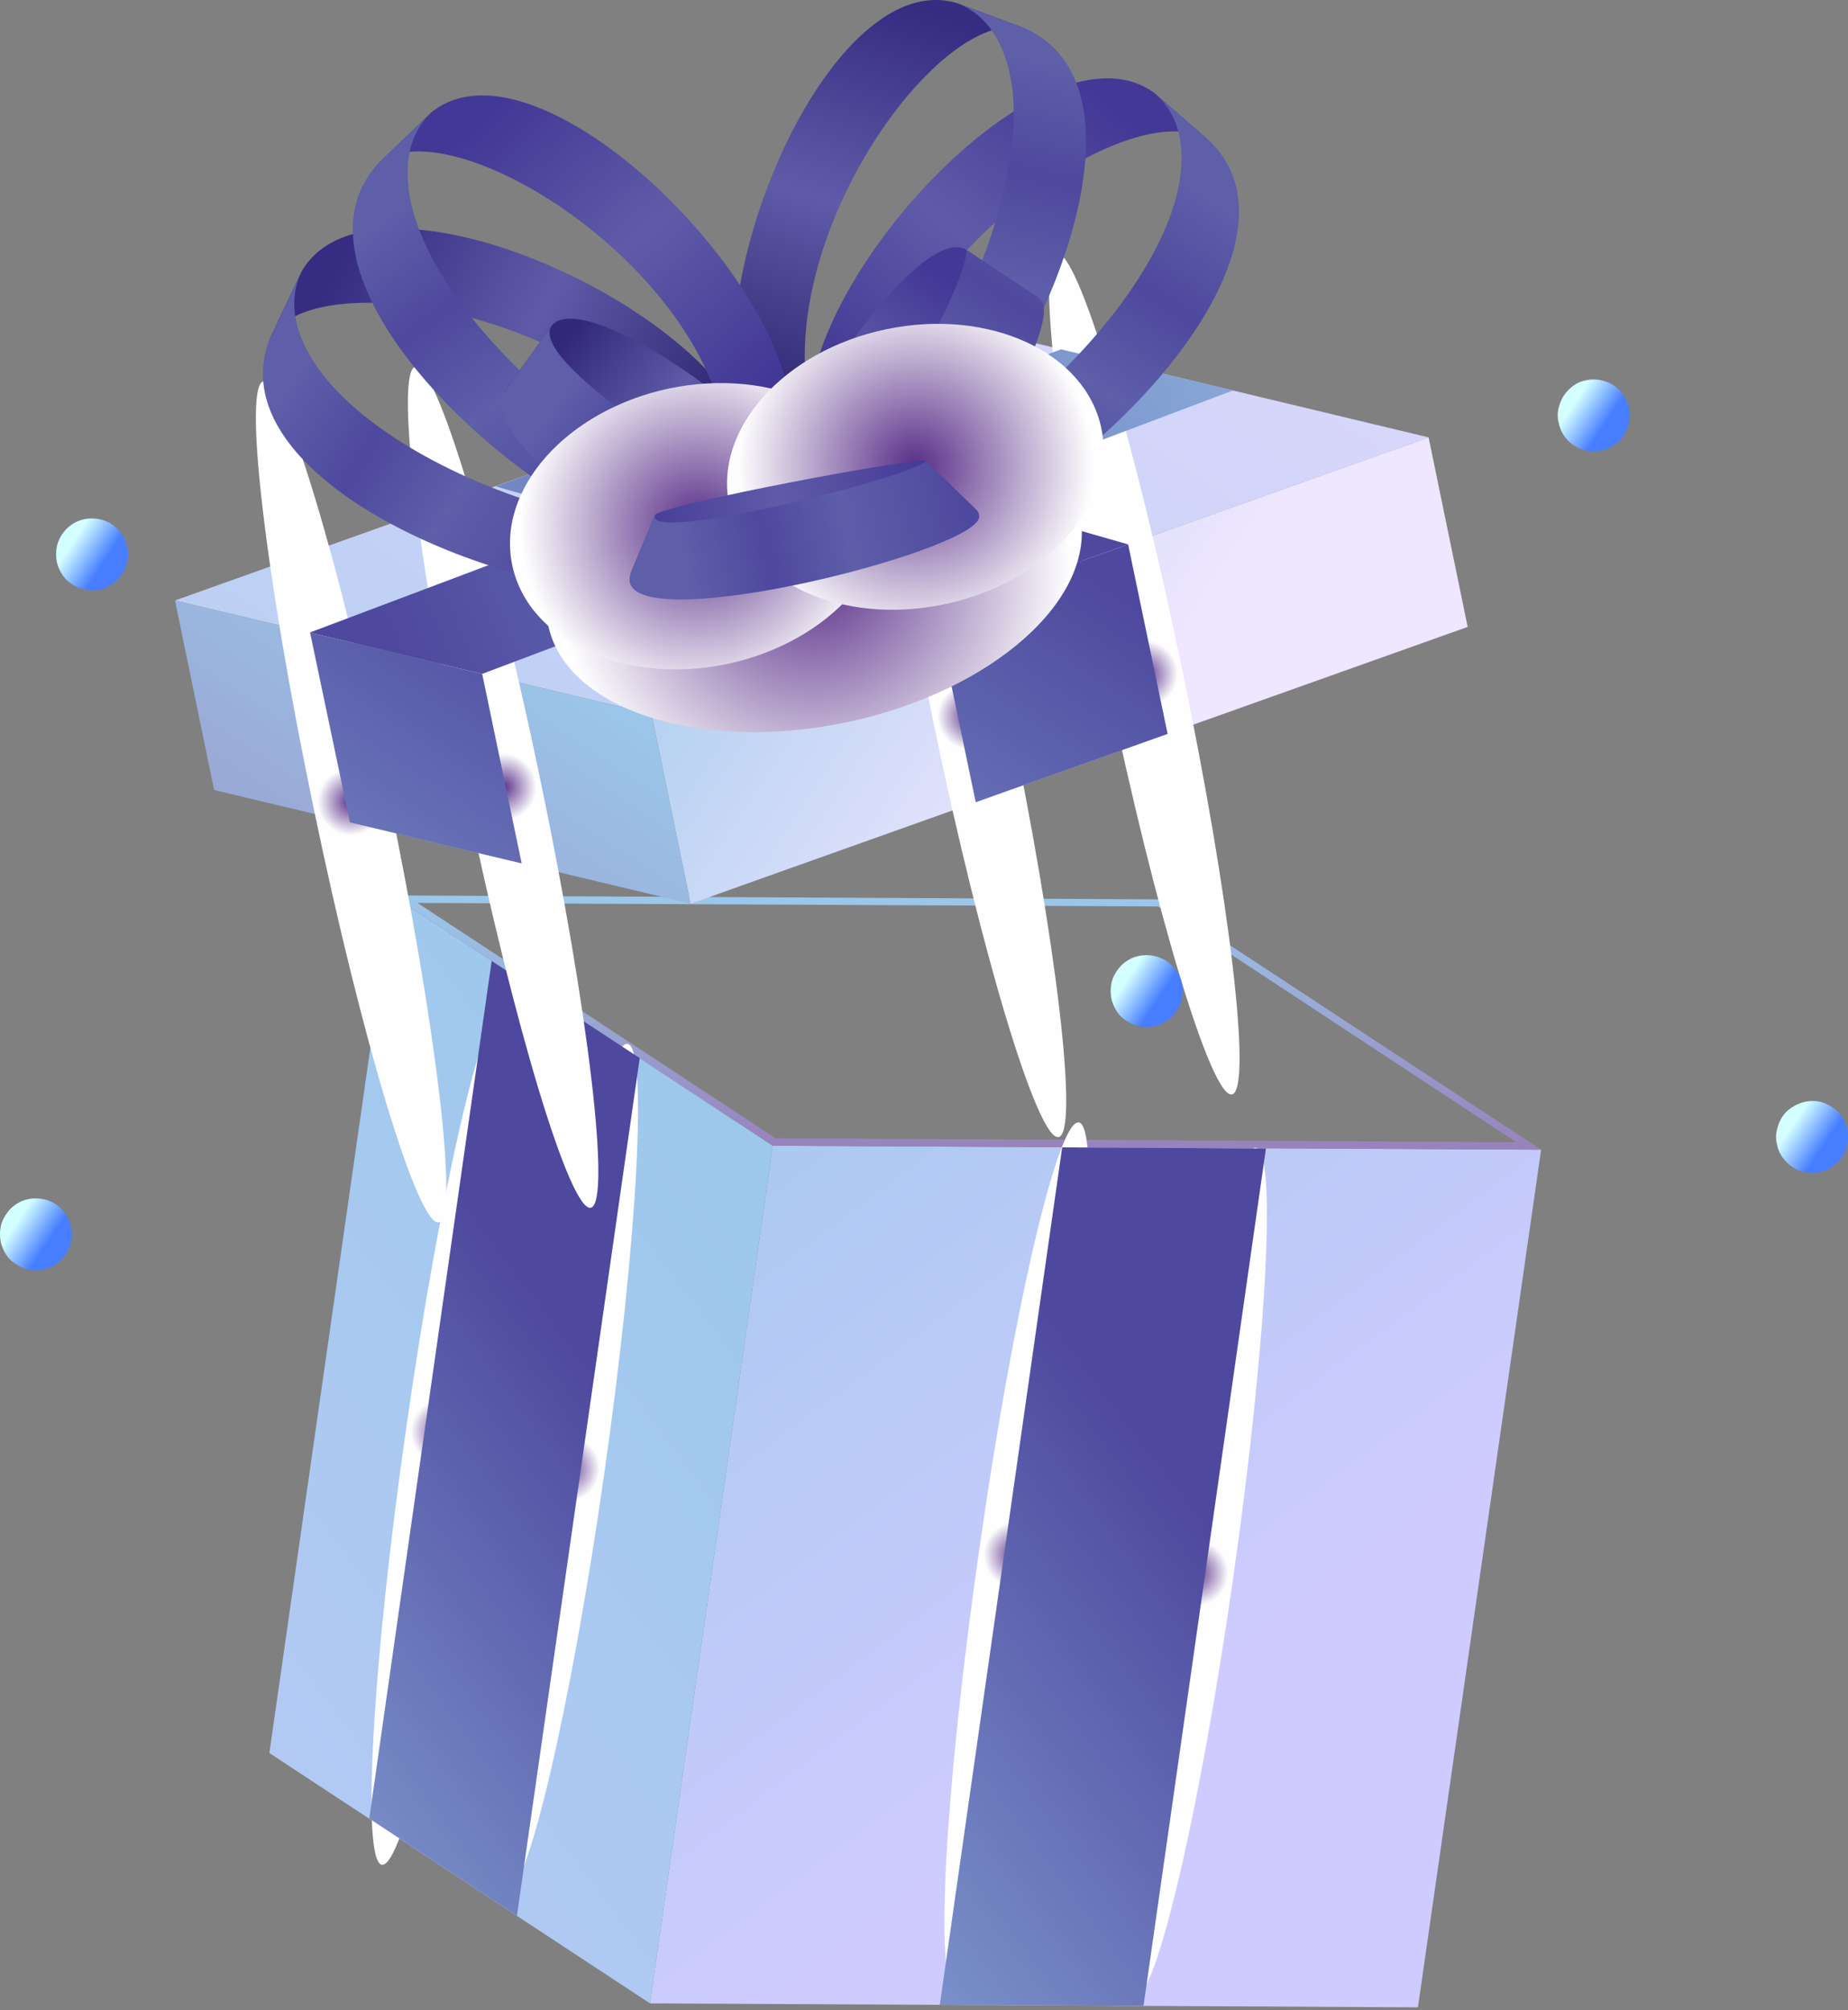 <svg width="137" height="149" viewBox="0 0 137 149" fill="none" xmlns="http://www.w3.org/2000/svg">
<rect x="0" y="0" width="137" height="149" fill="#808080" stroke="none"/>
<path d="M114.25 85.227L105.117 148.803L48.187 148.51L57.29 84.934L114.25 85.227Z" fill="url(#paint0_linear_96_2667)"/>
<path d="M57.29 84.934L48.187 148.51L19.97 129.952L29.073 66.377L57.29 84.934Z" fill="url(#paint1_linear_96_2667)"/>
<path fill-rule="evenodd" clip-rule="evenodd" d="M114.25 85.227L57.29 84.934L29.073 66.377L86.004 66.67L114.25 85.227ZM57.495 84.378L112.406 84.671L85.858 67.197L30.946 66.933L57.495 84.378Z" fill="url(#paint2_linear_96_2667)"/>
<path style="mix-blend-mode:multiply" d="M78.16 115.639C75.642 133.348 72.335 147.544 70.783 147.31C69.261 147.076 70.052 132.557 72.598 114.849C75.115 97.14 78.423 82.973 79.974 83.207C81.496 83.412 80.706 97.931 78.16 115.639Z" fill="url(#paint3_radial_96_2667)"/>
<path style="mix-blend-mode:multiply" d="M91.419 116.986C88.931 134.402 85.653 148.334 84.101 148.129C82.579 147.895 83.34 133.611 85.828 116.195C88.316 98.779 91.594 84.847 93.117 85.081C94.668 85.286 93.907 99.599 91.419 116.986Z" fill="url(#paint4_radial_96_2667)"/>
<path style="mix-blend-mode:multiply" d="M35.688 106.565C33.142 124.274 29.863 138.441 28.312 138.236C26.79 138.002 27.58 123.484 30.127 105.775C32.644 88.067 35.952 73.9 37.474 74.105C39.025 74.339 38.205 88.857 35.688 106.565Z" fill="url(#paint5_radial_96_2667)"/>
<path style="mix-blend-mode:multiply" d="M44.791 109.288C42.303 126.703 39.025 140.636 37.503 140.402C35.952 140.197 36.742 125.913 39.23 108.497C41.718 91.081 44.967 77.149 46.518 77.383C48.04 77.588 47.279 91.872 44.791 109.288Z" fill="url(#paint6_radial_96_2667)"/>
<path d="M78.745 85.052L93.848 85.139L84.775 148.686L69.671 148.627L78.745 85.052Z" fill="url(#paint7_linear_96_2667)"/>
<path d="M36.449 71.236L47.425 78.436L38.322 142.012L27.375 134.811L36.449 71.236Z" fill="url(#paint8_linear_96_2667)"/>
<path d="M70.608 23.964L105.908 32.423L48.303 52.942L12.974 44.512L70.608 23.964Z" fill="url(#paint9_linear_96_2667)"/>
<path d="M105.908 32.423L108.805 46.473L51.201 66.992L48.303 52.942L105.908 32.423Z" fill="url(#paint10_linear_96_2667)"/>
<path d="M48.303 52.942L51.201 66.992L15.872 58.562L12.974 44.512L48.303 52.942Z" fill="url(#paint11_linear_96_2667)"/>
<path style="mix-blend-mode:multiply" d="M28.78 58.855C32.351 76.095 34.049 90.291 32.527 90.613C31.005 90.935 26.848 77.236 23.277 60.025C19.677 42.814 18.009 28.589 19.531 28.267C21.053 27.945 25.18 41.644 28.78 58.855Z" fill="url(#paint12_radial_96_2667)"/>
<path style="mix-blend-mode:multiply" d="M40.049 57.772C43.65 74.983 45.318 89.208 43.796 89.53C42.274 89.823 38.117 76.124 34.547 58.913C30.946 41.702 29.278 27.477 30.8 27.184C32.322 26.862 36.478 40.561 40.049 57.772Z" fill="url(#paint13_radial_96_2667)"/>
<path style="mix-blend-mode:multiply" d="M74.735 52.532C78.335 69.772 80.003 83.969 78.481 84.29C76.959 84.612 72.803 70.914 69.232 53.703C65.632 36.463 63.963 22.267 65.485 21.945C67.007 21.623 71.164 35.321 74.735 52.532Z" fill="url(#paint14_radial_96_2667)"/>
<path style="mix-blend-mode:multiply" d="M87.585 49.371C91.185 66.582 92.853 80.807 91.331 81.129C89.809 81.422 85.653 67.724 82.082 50.513C78.481 33.301 76.813 19.076 78.335 18.783C79.857 18.461 84.013 32.16 87.585 49.371Z" fill="url(#paint15_radial_96_2667)"/>
<path d="M22.985 46.883L35.746 49.956L38.674 64.006L25.941 60.962L22.985 46.883Z" fill="url(#paint16_linear_96_2667)"/>
<path d="M69.407 45.419L83.633 40.356L86.56 54.405L72.335 59.469L69.407 45.419Z" fill="url(#paint17_linear_96_2667)"/>
<path d="M83.633 40.356L69.407 45.419L36.742 36.053L50.909 30.989L83.633 40.356Z" fill="url(#paint18_linear_96_2667)"/>
<path d="M91.419 28.94L35.746 49.956L27.229 47.907L22.985 46.883L78.657 25.896L91.419 28.94Z" fill="url(#paint19_linear_96_2667)"/>
<path d="M89.751 10.529C83.516 5.729 59.046 23.789 66.012 39.156L61.885 35.555C53.133 27.594 76.345 -0.067 85.623 6.929L89.751 10.529Z" fill="url(#paint20_linear_96_2667)"/>
<path d="M61.885 35.555C67.71 39.507 88.141 22.354 87.585 11.261C87.497 9.446 86.823 7.983 85.623 6.929L89.751 10.529C98.883 19.691 75.759 40.619 67.476 39.712C66.92 39.653 66.334 39.419 66.012 39.156L61.885 35.555Z" fill="url(#paint21_linear_96_2667)"/>
<path d="M76.052 2.128C68.529 -0.155 51.933 25.311 63.817 37.282L58.724 35.35C47.718 30.96 59.778 -3.082 70.93 0.226L76.052 2.128Z" fill="url(#paint22_linear_96_2667)"/>
<path d="M58.724 35.35C65.544 36.99 78.686 13.778 74.266 3.592C73.535 1.924 72.422 0.782 70.93 0.226L76.052 2.129C87.819 7.544 73.476 35.233 65.398 37.282C64.841 37.429 64.227 37.429 63.817 37.282L58.724 35.35Z" fill="url(#paint23_linear_96_2667)"/>
<path d="M22.341 20.159C28.049 10.032 60.392 26.13 55.533 36.931L53.192 41.849C53.426 24.989 23.804 18.227 19.999 25.106L22.341 20.159Z" fill="url(#paint24_linear_96_2667)"/>
<path d="M53.192 41.849C53.016 42.258 52.577 42.697 52.08 42.961C44.85 47.088 15.287 37.165 19.999 25.106L22.341 20.159C21.668 21.593 21.638 23.203 22.282 24.901C26.175 35.321 51.758 42.873 55.533 36.931L53.192 41.849Z" fill="url(#paint25_linear_96_2667)"/>
<path d="M31.941 8.363C40.898 0.958 65.397 27.506 56.997 35.877L53.075 39.653C59.28 23.964 34.02 7.075 28.019 12.139L31.941 8.363Z" fill="url(#paint26_linear_96_2667)"/>
<path d="M53.075 39.653C52.753 39.946 52.167 40.18 51.611 40.268C43.386 41.556 19.326 21.74 28.019 12.139L31.941 8.363C30.8 9.475 30.214 10.968 30.214 12.783C30.156 23.906 51.377 40.092 56.997 35.877L53.075 39.653Z" fill="url(#paint27_linear_96_2667)"/>
<path style="mix-blend-mode:multiply" d="M80.062 38.102C81.35 44.366 73.593 51.273 62.705 53.557C51.816 55.81 41.923 52.591 40.635 46.327C39.318 40.063 47.103 33.155 57.992 30.901C68.881 28.618 78.745 31.867 80.062 38.102Z" fill="url(#paint28_radial_96_2667)"/>
<path d="M40.898 24.14C43.562 20.891 61.475 33.946 59.075 37.487L55.358 42.697C52.021 36.287 36.976 29.555 37.415 29.028L40.898 24.14Z" fill="url(#paint29_linear_96_2667)"/>
<path d="M55.358 42.697C55.27 42.814 55.094 42.961 54.889 43.019C52.05 44.044 34.986 33.009 37.415 29.028L40.898 24.14C38.879 26.979 56.411 37.692 59.075 37.487L55.358 42.697Z" fill="url(#paint30_linear_96_2667)"/>
<path d="M58.9 37.136C55.592 34.589 68.003 16.237 71.632 18.52L76.959 22.062C70.666 25.633 64.461 40.883 63.905 40.444L58.9 37.136Z" fill="url(#paint31_linear_96_2667)"/>
<path d="M76.959 22.062C77.106 22.149 77.223 22.325 77.311 22.501C78.423 25.311 67.973 42.756 63.905 40.443L58.9 37.136C61.827 39.068 71.925 21.154 71.632 18.52L76.959 22.062Z" fill="url(#paint32_linear_96_2667)"/>
<path style="mix-blend-mode:multiply" d="M65.544 36.141C66.715 41.761 61.504 47.615 53.894 49.224C46.284 50.805 39.142 47.527 37.971 41.878C36.8 36.258 42.01 30.404 49.621 28.794C57.26 27.213 64.373 30.491 65.544 36.141Z" fill="url(#paint33_radial_96_2667)"/>
<path style="mix-blend-mode:multiply" d="M81.643 31.721C82.813 37.37 77.574 43.224 69.964 44.805C62.353 46.385 55.241 43.107 54.07 37.458C52.87 31.838 58.109 25.984 65.719 24.403C73.33 22.823 80.442 26.101 81.643 31.721Z" fill="url(#paint34_radial_96_2667)"/>
<path d="M48.567 38.16C49.24 37.399 67.885 33.858 68.647 34.18L72.422 37.838C63.758 37.077 46.43 43.166 46.752 42.492L48.567 38.16Z" fill="url(#paint35_linear_96_2667)"/>
<path d="M72.422 37.839C72.54 37.956 72.598 38.131 72.598 38.307C72.481 40.941 44.996 47.761 46.752 42.492L48.567 38.16C47.63 40.414 67.534 35.38 68.647 34.18L72.422 37.839Z" fill="url(#paint36_linear_96_2667)"/>
<path d="M82.403 74.075C82.667 74.134 83.106 74.134 83.428 74.163C83.457 74.778 83.604 75.363 83.838 75.861C83.564 75.724 83.321 75.558 83.106 75.363C82.755 75.012 82.521 74.543 82.403 74.075ZM82.403 72.846C82.696 72.817 83.077 72.758 83.428 72.729C83.399 73.168 83.369 73.665 83.428 74.163C83.106 74.134 82.667 74.134 82.403 74.075C82.316 73.665 82.316 73.256 82.403 72.846ZM83.106 71.587C83.321 71.373 83.564 71.197 83.838 71.06C83.633 71.47 83.487 72.085 83.428 72.729C83.077 72.758 82.696 72.817 82.403 72.846C82.521 72.348 82.784 71.938 83.106 71.587ZM83.428 74.163C84.189 74.28 84.979 74.309 85.77 74.28C85.74 74.924 85.711 75.539 85.653 76.066C85.038 76.212 84.394 76.153 83.838 75.861C83.604 75.363 83.457 74.778 83.428 74.163ZM83.428 72.729C84.218 72.67 84.979 72.641 85.74 72.67C85.77 73.168 85.77 73.724 85.77 74.28C84.979 74.309 84.189 74.28 83.428 74.163C83.369 73.665 83.399 73.168 83.428 72.729ZM83.838 71.06C84.394 70.797 85.038 70.738 85.653 70.885C85.711 71.353 85.711 72.026 85.74 72.67C84.979 72.641 84.218 72.67 83.428 72.729C83.487 72.085 83.633 71.47 83.838 71.06ZM85.77 74.28C86.326 74.222 87.087 74.163 87.614 74.075C87.496 74.543 87.233 75.012 86.882 75.363C86.56 75.685 86.121 75.948 85.653 76.066C85.711 75.539 85.74 74.924 85.77 74.28ZM85.74 72.67C86.365 72.709 86.989 72.768 87.614 72.846C87.701 73.256 87.701 73.665 87.614 74.075C87.087 74.163 86.326 74.222 85.77 74.28C85.77 73.724 85.77 73.168 85.74 72.67ZM85.653 70.885C86.121 71.002 86.56 71.236 86.882 71.587C87.233 71.938 87.496 72.348 87.614 72.846C86.989 72.768 86.365 72.709 85.74 72.67C85.711 72.026 85.711 71.353 85.653 70.885Z" fill="url(#paint37_linear_96_2667)"/>
<path d="M131.753 84.905C132.017 84.964 132.427 84.964 132.749 84.993C132.807 85.579 132.924 86.193 133.188 86.691C132.914 86.554 132.671 86.379 132.456 86.164C132.105 85.813 131.841 85.374 131.753 84.905ZM131.753 83.676C132.046 83.617 132.397 83.559 132.778 83.529C132.719 83.998 132.719 84.496 132.749 84.993C132.427 84.964 132.017 84.964 131.753 84.905C131.636 84.495 131.636 84.086 131.753 83.676ZM132.456 82.388C132.671 82.193 132.914 82.027 133.188 81.89C132.983 82.3 132.836 82.915 132.778 83.529C132.397 83.559 132.046 83.617 131.753 83.676C131.87 83.178 132.105 82.739 132.456 82.388ZM132.749 84.993C133.539 85.081 134.329 85.139 135.09 85.081C135.09 85.725 135.032 86.369 135.002 86.866C134.388 87.013 133.744 86.954 133.188 86.691C132.924 86.193 132.807 85.579 132.749 84.993ZM132.778 83.529C133.539 83.471 134.329 83.471 135.09 83.5C135.119 83.998 135.119 84.554 135.09 85.081C134.329 85.139 133.539 85.081 132.749 84.993C132.719 84.496 132.719 83.998 132.778 83.529ZM133.188 81.89C133.744 81.627 134.388 81.539 135.002 81.686C135.032 82.183 135.061 82.856 135.09 83.5C134.329 83.471 133.539 83.471 132.778 83.529C132.836 82.915 132.983 82.3 133.188 81.89ZM135.09 85.081C135.646 85.052 136.437 84.993 136.934 84.905C136.817 85.374 136.583 85.813 136.232 86.164C135.88 86.515 135.471 86.749 135.002 86.866C135.032 86.369 135.09 85.725 135.09 85.081ZM135.09 83.5C135.695 83.52 136.31 83.578 136.934 83.676C137.022 84.086 137.022 84.495 136.934 84.905C136.437 84.993 135.646 85.052 135.09 85.081C135.119 84.554 135.119 83.998 135.09 83.5ZM135.002 81.686C135.471 81.832 135.88 82.066 136.232 82.388C136.554 82.739 136.817 83.178 136.934 83.676C136.31 83.578 135.695 83.52 135.09 83.5C135.061 82.856 135.032 82.183 135.002 81.686Z" fill="url(#paint38_linear_96_2667)"/>
<path d="M0.066 92.106C0.329 92.164 0.768 92.164 1.09 92.194C1.12 92.808 1.266 93.394 1.5 93.891C1.227 93.755 0.983 93.589 0.768 93.394C0.417 93.043 0.183 92.574 0.066 92.106ZM0.066 90.876C0.359 90.847 0.739 90.789 1.09 90.759C1.061 91.198 1.032 91.696 1.09 92.194C0.768 92.164 0.329 92.164 0.066 92.106C-0.022 91.696 -0.022 91.286 0.066 90.876ZM0.768 89.618C0.983 89.403 1.227 89.228 1.5 89.091C1.295 89.501 1.149 90.115 1.09 90.759C0.739 90.789 0.359 90.847 0.066 90.876C0.183 90.379 0.446 89.969 0.768 89.618ZM1.09 92.194C1.851 92.281 2.642 92.34 3.432 92.281C3.403 92.955 3.373 93.569 3.315 94.096C2.7 94.243 2.056 94.184 1.5 93.891C1.266 93.394 1.12 92.808 1.09 92.194ZM1.09 90.759C1.881 90.701 2.642 90.672 3.403 90.701C3.432 91.198 3.432 91.755 3.432 92.281C2.642 92.34 1.851 92.281 1.09 92.194C1.032 91.696 1.061 91.198 1.09 90.759ZM1.5 89.091C2.056 88.828 2.7 88.769 3.315 88.915C3.373 89.384 3.373 90.057 3.403 90.701C2.642 90.672 1.881 90.701 1.09 90.759C1.149 90.115 1.295 89.501 1.5 89.091ZM3.432 92.281C3.988 92.252 4.749 92.194 5.247 92.106C5.159 92.574 4.895 93.043 4.544 93.394C4.222 93.716 3.783 93.979 3.315 94.096C3.373 93.569 3.403 92.955 3.432 92.281ZM3.403 90.701C4.027 90.74 4.642 90.798 5.247 90.876C5.364 91.286 5.364 91.696 5.247 92.106C4.749 92.194 3.988 92.252 3.432 92.281C3.432 91.755 3.432 91.198 3.403 90.701ZM3.315 88.915C3.783 89.032 4.222 89.267 4.544 89.618C4.895 89.969 5.13 90.379 5.247 90.876C4.642 90.798 4.027 90.74 3.403 90.701C3.373 90.057 3.373 89.384 3.315 88.915Z" fill="url(#paint39_linear_96_2667)"/>
<path d="M115.567 31.399C115.801 31.457 116.24 31.457 116.562 31.487C116.621 32.101 116.738 32.687 116.972 33.184C116.718 33.067 116.484 32.901 116.269 32.687C115.918 32.336 115.655 31.867 115.567 31.399ZM115.567 30.17C115.86 30.14 116.211 30.082 116.591 30.052C116.533 30.492 116.533 30.989 116.562 31.487C116.24 31.457 115.801 31.457 115.567 31.399C115.45 30.989 115.45 30.579 115.567 30.17ZM116.269 28.911C116.484 28.696 116.718 28.521 116.972 28.384C116.767 28.823 116.65 29.409 116.591 30.052C116.211 30.082 115.86 30.14 115.567 30.17C115.684 29.701 115.918 29.262 116.269 28.911ZM116.562 31.487C117.352 31.604 118.143 31.633 118.904 31.604C118.904 32.248 118.845 32.862 118.787 33.389C118.201 33.536 117.557 33.477 116.972 33.184C116.738 32.687 116.621 32.101 116.562 31.487ZM116.591 30.052C117.352 29.994 118.143 29.965 118.904 29.994C118.904 30.492 118.933 31.048 118.904 31.604C118.143 31.633 117.352 31.604 116.562 31.487C116.533 30.989 116.533 30.492 116.591 30.052ZM116.972 28.384C117.557 28.121 118.201 28.062 118.787 28.209C118.845 28.677 118.874 29.35 118.904 29.994C118.143 29.965 117.352 29.994 116.591 30.052C116.65 29.409 116.767 28.823 116.972 28.384ZM118.904 31.604C119.46 31.545 120.25 31.487 120.748 31.399C120.631 31.867 120.396 32.336 120.045 32.687C119.694 33.009 119.284 33.272 118.787 33.389C118.845 32.862 118.904 32.248 118.904 31.604ZM118.904 29.994C119.509 30.033 120.123 30.091 120.748 30.17C120.836 30.579 120.836 30.989 120.748 31.399C120.25 31.487 119.46 31.545 118.904 31.604C118.933 31.048 118.904 30.492 118.904 29.994ZM118.787 28.209C119.284 28.326 119.694 28.56 120.045 28.911C120.367 29.262 120.631 29.701 120.748 30.17C120.123 30.091 119.509 30.033 118.904 29.994C118.874 29.35 118.845 28.677 118.787 28.209Z" fill="url(#paint40_linear_96_2667)"/>
<path d="M4.222 41.702C4.486 41.761 4.925 41.761 5.217 41.79C5.276 42.405 5.393 42.99 5.656 43.488C5.383 43.351 5.139 43.185 4.925 42.99C4.573 42.609 4.339 42.17 4.222 41.702ZM4.222 40.473C4.515 40.443 4.895 40.356 5.247 40.356C5.217 40.795 5.188 41.292 5.217 41.79C4.925 41.761 4.486 41.761 4.222 41.702C4.134 41.292 4.134 40.883 4.222 40.473ZM4.925 39.214C5.139 38.999 5.383 38.824 5.656 38.687C5.452 39.097 5.305 39.712 5.247 40.356C4.895 40.356 4.515 40.443 4.222 40.473C4.339 39.975 4.603 39.536 4.925 39.214ZM5.217 41.79C6.008 41.878 6.798 41.936 7.588 41.878C7.559 42.551 7.53 43.166 7.471 43.693C6.857 43.839 6.213 43.751 5.656 43.488C5.393 42.99 5.276 42.405 5.217 41.79ZM5.247 40.356C6.037 40.297 6.798 40.268 7.559 40.297C7.588 40.795 7.588 41.351 7.588 41.878C6.798 41.936 6.008 41.878 5.217 41.79C5.188 41.292 5.217 40.795 5.247 40.356ZM5.656 38.687C6.213 38.424 6.857 38.365 7.471 38.512C7.53 38.98 7.53 39.653 7.559 40.297C6.798 40.268 6.037 40.297 5.247 40.356C5.305 39.712 5.452 39.097 5.656 38.687ZM7.588 41.878C8.144 41.848 8.906 41.79 9.403 41.702C9.315 42.17 9.052 42.609 8.701 42.99C8.379 43.312 7.94 43.546 7.471 43.693C7.53 43.166 7.559 42.551 7.588 41.878ZM7.559 40.297C8.184 40.336 8.798 40.395 9.403 40.473C9.52 40.883 9.52 41.292 9.403 41.702C8.906 41.79 8.144 41.848 7.588 41.878C7.588 41.351 7.588 40.795 7.559 40.297ZM7.471 38.512C7.94 38.629 8.379 38.863 8.701 39.214C9.052 39.536 9.286 39.975 9.403 40.473C8.798 40.395 8.184 40.336 7.559 40.297C7.53 39.653 7.53 38.98 7.471 38.512Z" fill="url(#paint41_linear_96_2667)"/>
<defs>
<linearGradient id="paint0_linear_96_2667" x1="80.56" y1="38.365" x2="125.109" y2="97.814" gradientUnits="userSpaceOnUse">
<stop stop-color="#9BC8EB"/>
<stop offset="1" stop-color="#CFCBFF"/>
</linearGradient>
<linearGradient id="paint1_linear_96_2667" x1="-63.246" y1="134.138" x2="38.849" y2="57.567" gradientUnits="userSpaceOnUse">
<stop stop-color="#CFCBFF"/>
<stop offset="1" stop-color="#9BC8EB"/>
</linearGradient>
<linearGradient id="paint2_linear_96_2667" x1="71.661" y1="85.227" x2="71.661" y2="66.377" gradientUnits="userSpaceOnUse">
<stop stop-color="#9882BB"/>
<stop offset="1" stop-color="#9BC8EB"/>
</linearGradient>
<radialGradient id="paint3_radial_96_2667" cx="0" cy="0" r="1" gradientUnits="userSpaceOnUse" gradientTransform="translate(75.379 115.259) scale(2.459 2.459)">
<stop stop-color="#582D88"/>
<stop offset="1" stop-color="#FEFEFE"/>
</radialGradient>
<radialGradient id="paint4_radial_96_2667" cx="0" cy="0" r="1" gradientUnits="userSpaceOnUse" gradientTransform="translate(88.609 116.605) scale(2.459 2.459)">
<stop stop-color="#582D88"/>
<stop offset="1" stop-color="#FEFEFE"/>
</radialGradient>
<radialGradient id="paint5_radial_96_2667" cx="0" cy="0" r="1" gradientUnits="userSpaceOnUse" gradientTransform="translate(32.907 106.156) scale(2.459)">
<stop stop-color="#582D88"/>
<stop offset="1" stop-color="#FEFEFE"/>
</radialGradient>
<radialGradient id="paint6_radial_96_2667" cx="0" cy="0" r="1" gradientUnits="userSpaceOnUse" gradientTransform="translate(42.01 108.878) scale(2.459)">
<stop stop-color="#582D88"/>
<stop offset="1" stop-color="#FEFEFE"/>
</radialGradient>
<linearGradient id="paint7_linear_96_2667" x1="18.711" y1="128.606" x2="71.779" y2="88.798" gradientUnits="userSpaceOnUse">
<stop stop-color="#9BC8EB"/>
<stop offset="1" stop-color="#4E489E"/>
</linearGradient>
<linearGradient id="paint8_linear_96_2667" x1="-25.194" y1="115.99" x2="26.263" y2="77.412" gradientUnits="userSpaceOnUse">
<stop stop-color="#9BC8EB"/>
<stop offset="1" stop-color="#4E489E"/>
</linearGradient>
<linearGradient id="paint9_linear_96_2667" x1="-28.473" y1="105.629" x2="65.105" y2="-37.152" gradientUnits="userSpaceOnUse">
<stop stop-color="#9BC8EB"/>
<stop offset="1" stop-color="#E8DAFF"/>
</linearGradient>
<linearGradient id="paint10_linear_96_2667" x1="64.139" y1="3.651" x2="100.815" y2="27.682" gradientUnits="userSpaceOnUse">
<stop stop-color="#9BC8EB"/>
<stop offset="1" stop-color="#EFE6FF"/>
</linearGradient>
<linearGradient id="paint11_linear_96_2667" x1="-8.54" y1="75.187" x2="19.092" y2="33.038" gradientUnits="userSpaceOnUse">
<stop stop-color="#9882BB"/>
<stop offset="1" stop-color="#9BC8EB"/>
</linearGradient>
<radialGradient id="paint12_radial_96_2667" cx="0" cy="0" r="1" gradientUnits="userSpaceOnUse" gradientTransform="translate(26.029 59.44) scale(2.488 2.488)">
<stop stop-color="#582D88"/>
<stop offset="1" stop-color="#FEFEFE"/>
</radialGradient>
<radialGradient id="paint13_radial_96_2667" cx="0" cy="0" r="1" gradientUnits="userSpaceOnUse" gradientTransform="translate(37.298 58.357) scale(2.488)">
<stop stop-color="#582D88"/>
<stop offset="1" stop-color="#FEFEFE"/>
</radialGradient>
<radialGradient id="paint14_radial_96_2667" cx="0" cy="0" r="1" gradientUnits="userSpaceOnUse" gradientTransform="translate(71.983 53.117) scale(2.488)">
<stop stop-color="#582D88"/>
<stop offset="1" stop-color="#FEFEFE"/>
</radialGradient>
<radialGradient id="paint15_radial_96_2667" cx="0" cy="0" r="1" gradientUnits="userSpaceOnUse" gradientTransform="translate(84.833 49.956) scale(2.488 2.488)">
<stop stop-color="#582D88"/>
<stop offset="1" stop-color="#FEFEFE"/>
</radialGradient>
<linearGradient id="paint16_linear_96_2667" x1="-6.549" y1="89.881" x2="28.692" y2="36.082" gradientUnits="userSpaceOnUse">
<stop stop-color="#9BC8EB"/>
<stop offset="1" stop-color="#4E489E"/>
</linearGradient>
<linearGradient id="paint17_linear_96_2667" x1="36.947" y1="92.838" x2="73.3" y2="37.341" gradientUnits="userSpaceOnUse">
<stop stop-color="#9BC8EB"/>
<stop offset="1" stop-color="#4E489E"/>
</linearGradient>
<linearGradient id="paint18_linear_96_2667" x1="32.029" y1="5.143" x2="68.003" y2="28.706" gradientUnits="userSpaceOnUse">
<stop stop-color="#9BC8EB"/>
<stop offset="1" stop-color="#4E489E"/>
</linearGradient>
<linearGradient id="paint19_linear_96_2667" x1="112.084" y1="21.476" x2="32.088" y2="55.313" gradientUnits="userSpaceOnUse">
<stop stop-color="#9BC8EB"/>
<stop offset="1" stop-color="#4E489E"/>
</linearGradient>
<linearGradient id="paint20_linear_96_2667" x1="60.246" y1="26.833" x2="78.13" y2="4.558" gradientUnits="userSpaceOnUse">
<stop stop-color="#433896"/>
<stop offset="0.5" stop-color="#5F5BA8"/>
<stop offset="1" stop-color="#433896"/>
</linearGradient>
<linearGradient id="paint21_linear_96_2667" x1="97.156" y1="15.066" x2="75.262" y2="48.493" gradientUnits="userSpaceOnUse">
<stop offset="0.1" stop-color="#5E5EA9"/>
<stop offset="0.3" stop-color="#4E489E"/>
<stop offset="0.5" stop-color="#5E5EA9"/>
<stop offset="0.8" stop-color="#4E489E"/>
<stop offset="1" stop-color="#5E5EA9"/>
</linearGradient>
<linearGradient id="paint22_linear_96_2667" x1="53.367" y1="28.618" x2="63.085" y2="-0.857" gradientUnits="userSpaceOnUse">
<stop stop-color="#2F2772"/>
<stop offset="0.5" stop-color="#5F5BA8"/>
<stop offset="1" stop-color="#362C82"/>
</linearGradient>
<linearGradient id="paint23_linear_96_2667" x1="83.487" y1="1.894" x2="74.442" y2="41.878" gradientUnits="userSpaceOnUse">
<stop offset="0.1" stop-color="#5E5EA9"/>
<stop offset="0.3" stop-color="#4E489E"/>
<stop offset="0.5" stop-color="#5E5EA9"/>
<stop offset="0.8" stop-color="#4E489E"/>
<stop offset="1" stop-color="#5E5EA9"/>
</linearGradient>
<linearGradient id="paint24_linear_96_2667" x1="54.275" y1="28.56" x2="27.756" y2="14.627" gradientUnits="userSpaceOnUse">
<stop stop-color="#2F2772"/>
<stop offset="0.5" stop-color="#5F5BA8"/>
<stop offset="1" stop-color="#362C82"/>
</linearGradient>
<linearGradient id="paint25_linear_96_2667" x1="14.379" y1="32.921" x2="45.113" y2="53.088" gradientUnits="userSpaceOnUse">
<stop offset="0.1" stop-color="#5E5EA9"/>
<stop offset="0.3" stop-color="#4E489E"/>
<stop offset="0.5" stop-color="#5E5EA9"/>
<stop offset="0.8" stop-color="#4E489E"/>
<stop offset="1" stop-color="#5E5EA9"/>
</linearGradient>
<linearGradient id="paint26_linear_96_2667" x1="58.138" y1="26.979" x2="39.434" y2="5.787" gradientUnits="userSpaceOnUse">
<stop stop-color="#433896"/>
<stop offset="0.5" stop-color="#5F5BA8"/>
<stop offset="1" stop-color="#433896"/>
</linearGradient>
<linearGradient id="paint27_linear_96_2667" x1="20.731" y1="17.203" x2="43.884" y2="49.195" gradientUnits="userSpaceOnUse">
<stop offset="0.1" stop-color="#5E5EA9"/>
<stop offset="0.3" stop-color="#4E489E"/>
<stop offset="0.5" stop-color="#5E5EA9"/>
<stop offset="0.8" stop-color="#4E489E"/>
<stop offset="1" stop-color="#5E5EA9"/>
</linearGradient>
<radialGradient id="paint28_radial_96_2667" cx="0" cy="0" r="1" gradientUnits="userSpaceOnUse" gradientTransform="translate(60.334 42.229) scale(19.026 19.026)">
<stop stop-color="#582D88"/>
<stop offset="1" stop-color="#FEFEFE"/>
</radialGradient>
<linearGradient id="paint29_linear_96_2667" x1="58.694" y1="33.389" x2="44.235" y2="22.179" gradientUnits="userSpaceOnUse">
<stop stop-color="#2A2369"/>
<stop offset="0.5" stop-color="#5F5BA8"/>
<stop offset="1" stop-color="#312978"/>
</linearGradient>
<linearGradient id="paint30_linear_96_2667" x1="43.006" y1="23.437" x2="63.436" y2="38.073" gradientUnits="userSpaceOnUse">
<stop offset="0.1" stop-color="#5E5EA9"/>
<stop offset="0.3" stop-color="#4E489E"/>
<stop offset="0.5" stop-color="#5E5EA9"/>
<stop offset="0.8" stop-color="#4E489E"/>
<stop offset="1" stop-color="#5E5EA9"/>
</linearGradient>
<linearGradient id="paint31_linear_96_2667" x1="67.593" y1="18.988" x2="56.821" y2="33.916" gradientUnits="userSpaceOnUse">
<stop stop-color="#433896"/>
<stop offset="0.5" stop-color="#5F5BA8"/>
<stop offset="1" stop-color="#150D3D"/>
</linearGradient>
<linearGradient id="paint32_linear_96_2667" x1="58.109" y1="35.116" x2="72.13" y2="14.1" gradientUnits="userSpaceOnUse">
<stop offset="0.1" stop-color="#5E5EA9"/>
<stop offset="0.3" stop-color="#4E489E"/>
<stop offset="0.5" stop-color="#5E5EA9"/>
<stop offset="0.8" stop-color="#4E489E"/>
<stop offset="1" stop-color="#5E5EA9"/>
</linearGradient>
<radialGradient id="paint33_radial_96_2667" cx="0" cy="0" r="1" gradientUnits="userSpaceOnUse" gradientTransform="translate(51.757 39.009) scale(13.142 13.142)">
<stop stop-color="#582D88"/>
<stop offset="1" stop-color="#FEFEFE"/>
</radialGradient>
<radialGradient id="paint34_radial_96_2667" cx="0" cy="0" r="1" gradientUnits="userSpaceOnUse" gradientTransform="translate(67.856 34.589) scale(13.142 13.142)">
<stop stop-color="#582D88"/>
<stop offset="1" stop-color="#FEFEFE"/>
</radialGradient>
<linearGradient id="paint35_linear_96_2667" x1="68.91" y1="32.775" x2="46.079" y2="36.492" gradientUnits="userSpaceOnUse">
<stop stop-color="#433896"/>
<stop offset="0.5" stop-color="#5F5BA8"/>
<stop offset="1" stop-color="#433896"/>
</linearGradient>
<linearGradient id="paint36_linear_96_2667" x1="46.928" y1="37.37" x2="76.667" y2="31.34" gradientUnits="userSpaceOnUse">
<stop offset="0.1" stop-color="#5E5EA9"/>
<stop offset="0.3" stop-color="#4E489E"/>
<stop offset="0.5" stop-color="#5E5EA9"/>
<stop offset="0.8" stop-color="#4E489E"/>
<stop offset="1" stop-color="#5E5EA9"/>
</linearGradient>
<linearGradient id="paint37_linear_96_2667" x1="83.457" y1="72.729" x2="85.77" y2="74.251" gradientUnits="userSpaceOnUse">
<stop stop-color="#D4FFFF"/>
<stop offset="1" stop-color="#477EFF"/>
</linearGradient>
<linearGradient id="paint38_linear_96_2667" x1="132.778" y1="83.529" x2="135.09" y2="85.081" gradientUnits="userSpaceOnUse">
<stop stop-color="#D4FFFF"/>
<stop offset="1" stop-color="#477EFF"/>
</linearGradient>
<linearGradient id="paint39_linear_96_2667" x1="1.12" y1="90.759" x2="3.432" y2="92.281" gradientUnits="userSpaceOnUse">
<stop stop-color="#D4FFFF"/>
<stop offset="1" stop-color="#477EFF"/>
</linearGradient>
<linearGradient id="paint40_linear_96_2667" x1="116.591" y1="30.052" x2="118.904" y2="31.575" gradientUnits="userSpaceOnUse">
<stop stop-color="#D4FFFF"/>
<stop offset="1" stop-color="#477EFF"/>
</linearGradient>
<linearGradient id="paint41_linear_96_2667" x1="5.276" y1="40.356" x2="7.588" y2="41.878" gradientUnits="userSpaceOnUse">
<stop stop-color="#D4FFFF"/>
<stop offset="1" stop-color="#477EFF"/>
</linearGradient>
</defs>
</svg>
